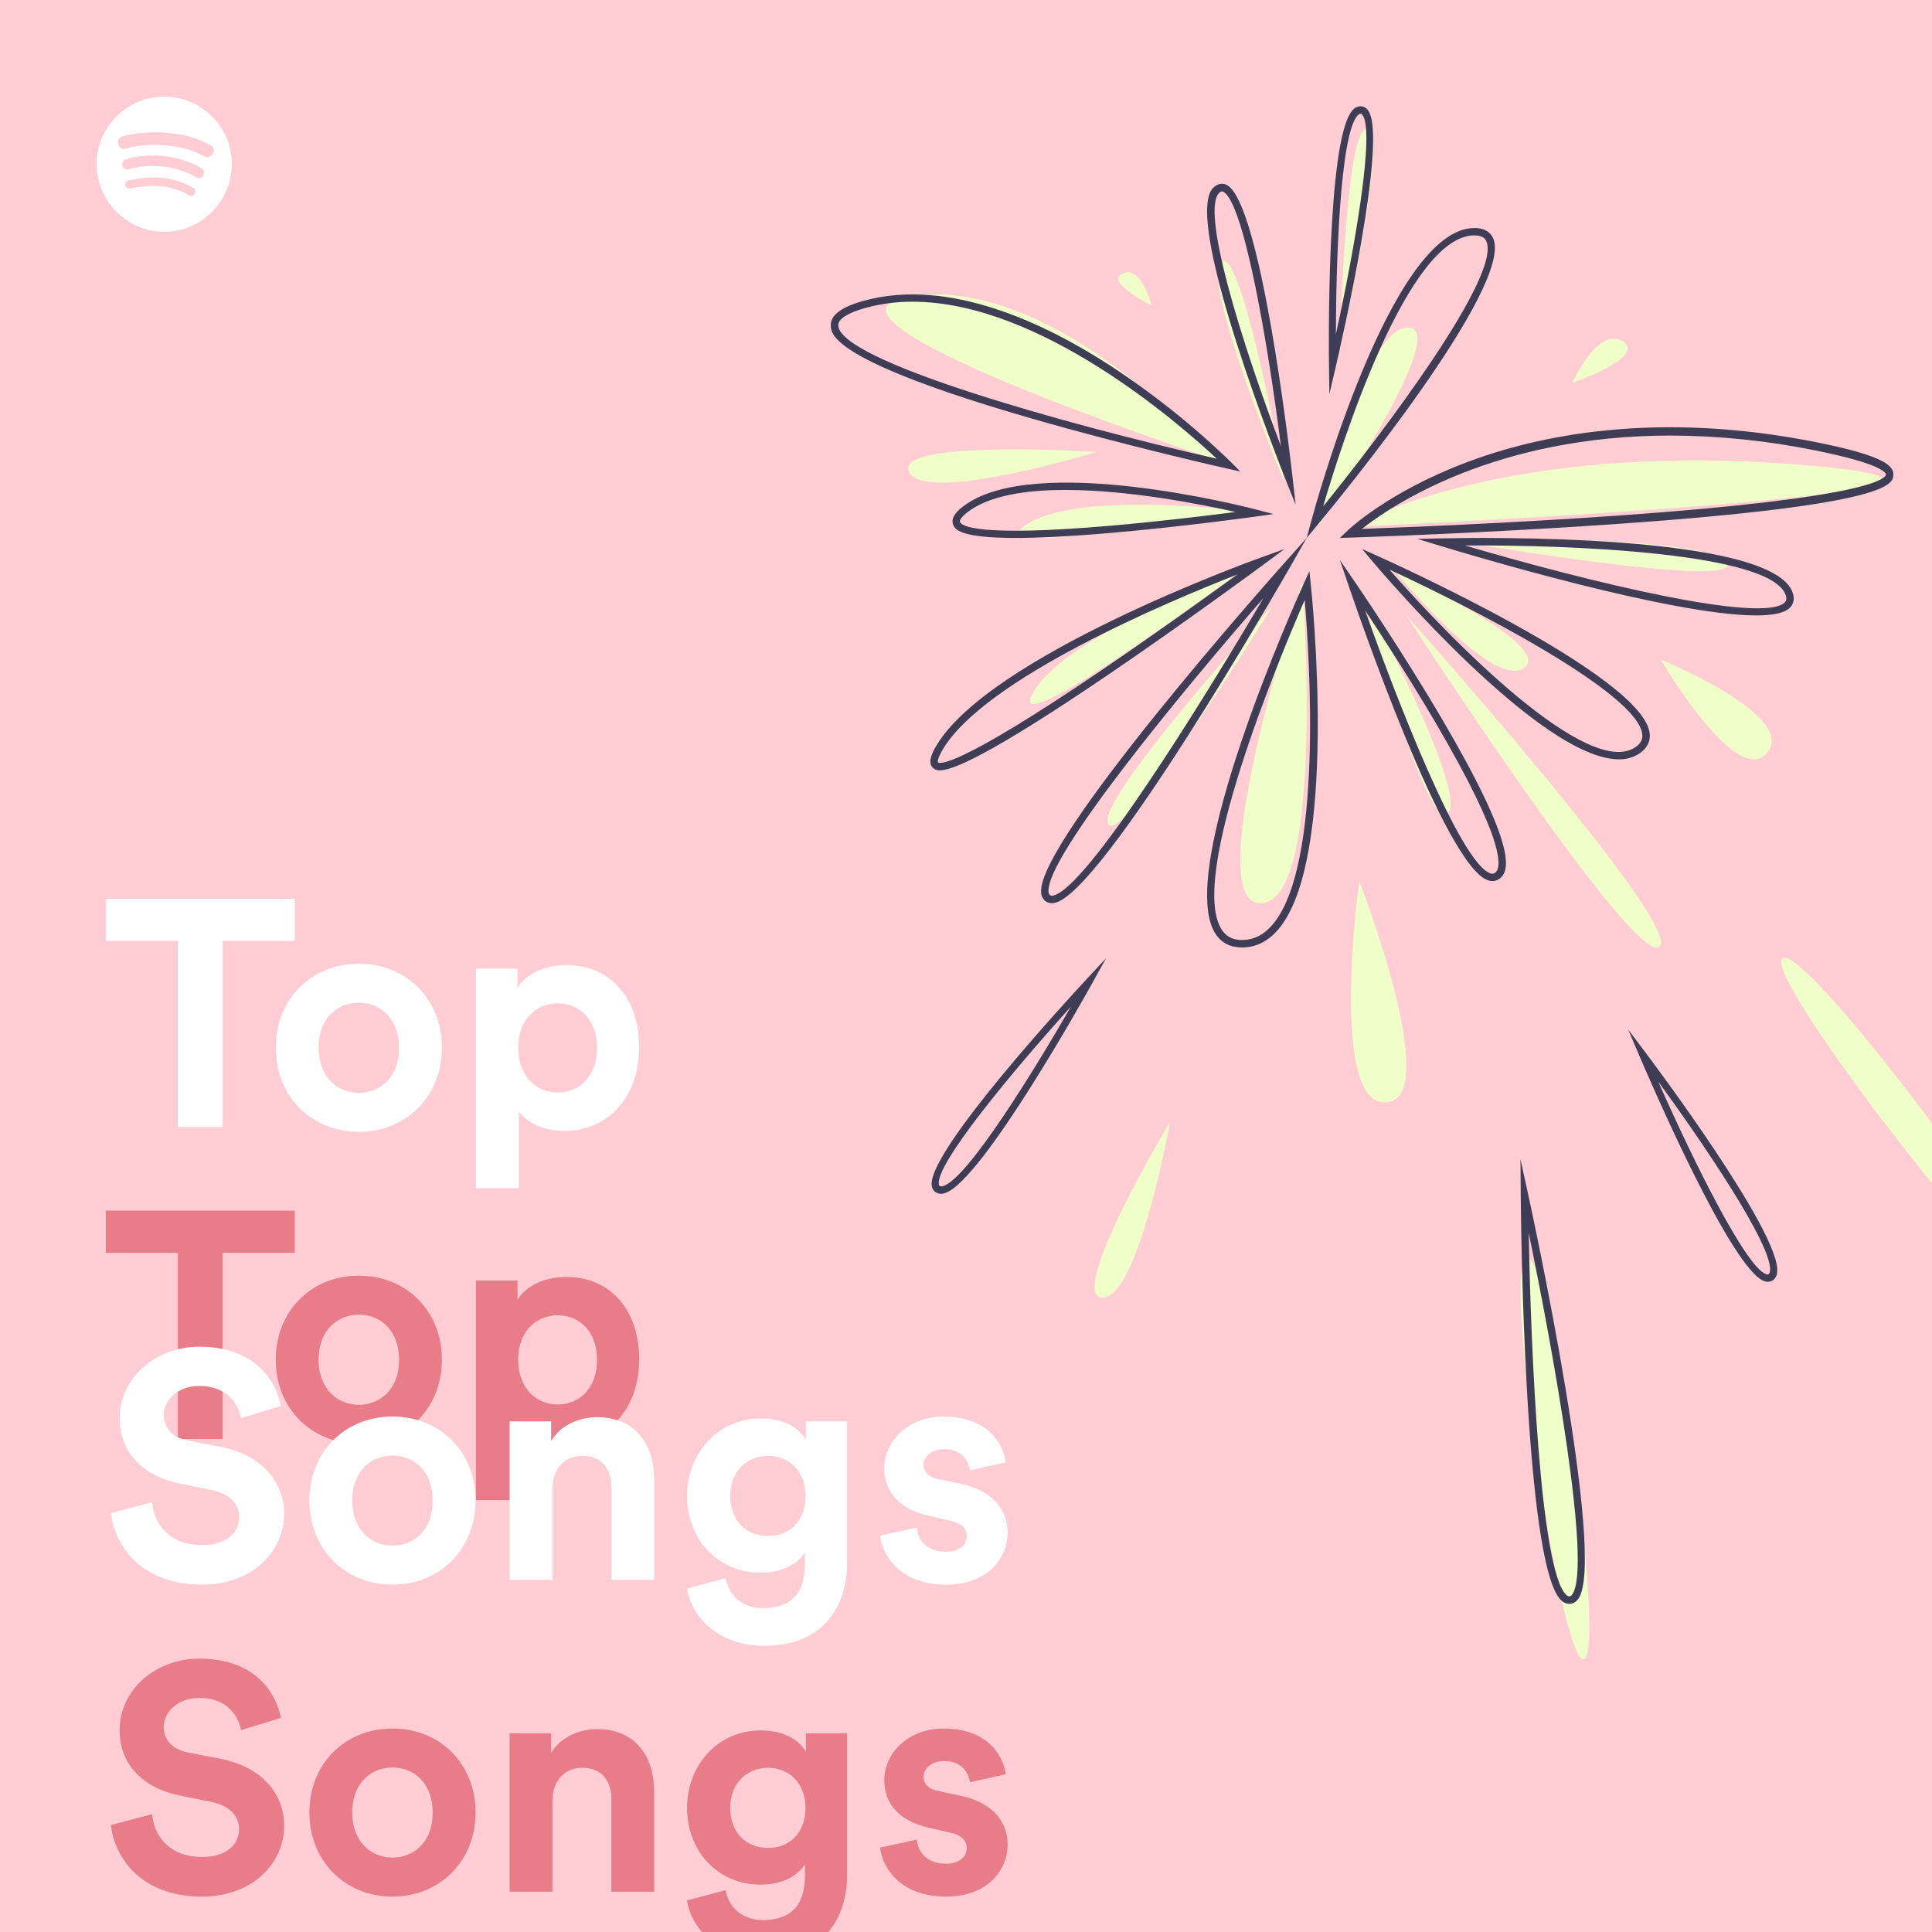<svg width="192" height="192" viewBox="0 0 192 192" fill="none" xmlns="http://www.w3.org/2000/svg">
<g clip-path="url(#clip0_28_4162)">
<rect width="192" height="192" fill="#FFCDD3"/>
<path d="M9.6 16.3C9.6 19.991 12.64 23.04 16.32 23.04C20 23.04 23.04 19.991 23.04 16.3C23.04 12.609 20 9.6 16.32 9.6C12.64 9.6 9.6 12.609 9.6 16.3ZM18.8 19.429C17.24 18.466 15.24 18.226 12.92 18.747C12.36 18.827 12.28 18.025 12.76 17.945C15.32 17.343 17.48 17.624 19.24 18.707C19.68 18.988 19.24 19.67 18.8 19.429ZM19.48 17.624C17.68 16.5 14.92 16.18 12.8 16.822C12.12 17.022 11.88 15.979 12.52 15.819C14.96 15.096 17.96 15.457 20.04 16.741C20.6 17.102 20.04 17.985 19.48 17.624ZM12.48 14.775C11.8 15.016 11.36 13.853 12.12 13.572C14.48 12.85 18.48 12.97 20.96 14.454C21.64 14.816 21 15.939 20.28 15.538C18.12 14.254 14.52 14.133 12.48 14.775Z" fill="white"/>
<path d="M123.26 56.76C123.26 56.76 105.988 63.024 102.675 68.806C99.363 74.588 123.26 56.76 123.26 56.76Z" fill="#F0FFC9"/>
<path d="M93.387 76.558C93.264 76.567 93.14 76.549 93.025 76.506C92.909 76.463 92.804 76.395 92.716 76.308C92.166 75.808 92.616 74.862 93.001 74.194C98.173 65.244 124.178 55.812 125.282 55.415L127.66 54.56L125.624 56.066C125.548 56.122 117.983 61.712 110.239 66.979C98.199 75.167 94.624 76.558 93.387 76.558ZM122.971 57.088C116.143 59.756 97.741 67.469 93.639 74.57C93.093 75.515 93.208 75.752 93.21 75.754C93.32 75.875 94.718 76.63 109.737 66.423C114.972 62.864 120.138 59.148 122.971 57.088Z" fill="#3F3D56"/>
<path d="M123.26 50.756C123.26 50.756 106.86 48.707 101.885 52.208C96.91 55.709 123.26 50.756 123.26 50.756Z" fill="#F0FFC9"/>
<path d="M100.941 53.46C95.3 53.46 94.913 52.574 94.736 52.168C94.381 51.358 95.368 50.594 95.692 50.343C102.686 44.929 123.931 50.4 124.832 50.636L126.56 51.087L124.79 51.335C124.719 51.345 117.6 52.338 110.417 52.959C106.228 53.321 103.173 53.46 100.941 53.46ZM105.884 48.69C101.911 48.69 98.277 49.254 96.144 50.904C95.501 51.402 95.341 51.738 95.407 51.886C95.57 52.26 97.131 53.39 110.353 52.246C115.28 51.82 120.176 51.219 122.777 50.882C119.445 50.13 112.232 48.69 105.884 48.69Z" fill="#3F3D56"/>
<path d="M127.66 47.96C127.66 47.96 119.364 28.047 121.374 26.076C123.384 24.105 127.66 47.96 127.66 47.96Z" fill="#F0FFC9"/>
<path d="M128.76 50.16L127.687 47.471C127.661 47.405 125.035 40.809 122.872 34.018C118.415 20.032 120.242 18.838 120.842 18.446C120.99 18.342 121.164 18.279 121.346 18.264C121.527 18.249 121.71 18.282 121.874 18.36C125.239 19.898 128.118 44.491 128.435 47.29L128.76 50.16ZM121.433 19.023C121.375 19.025 121.319 19.045 121.273 19.08C119.129 20.482 123.476 34.287 127.298 44.336C125.987 33.975 123.573 19.978 121.545 19.051C121.511 19.033 121.472 19.024 121.433 19.023Z" fill="#3F3D56"/>
<path d="M130.96 52.36C130.96 52.36 135.333 32.56 139.913 32.56C144.494 32.56 130.96 52.36 130.96 52.36Z" fill="#F0FFC9"/>
<path d="M129.86 53.46L130.296 51.836C130.615 50.644 138.216 22.66 146.525 22.66C147.665 22.66 148.156 23.19 148.368 23.634C150.583 28.285 132.955 49.732 130.938 52.162L129.86 53.46ZM146.525 23.392C139.893 23.392 133.301 44.168 131.493 50.326C137.441 43.001 149.298 27.3 147.7 23.947C147.635 23.809 147.436 23.392 146.525 23.392Z" fill="#3F3D56"/>
<path d="M134.26 52.36C134.26 52.36 149.199 43.592 179.806 46.268C210.413 48.945 134.26 52.36 134.26 52.36Z" fill="#F0FFC9"/>
<path d="M133.16 53.46L133.949 52.702C134.109 52.549 137.951 48.91 145.649 45.983C152.732 43.289 164.54 40.752 180.566 43.959C187.337 45.315 188.216 46.324 188.158 47.213C188.099 48.092 187.963 50.149 160.91 52.057C147.69 52.989 134.332 53.422 134.199 53.427L133.16 53.46ZM166.022 43.285C148.614 43.285 138.322 50.216 135.338 52.563C138.871 52.436 149.916 52.006 160.866 51.234C186.004 49.462 187.4 47.523 187.424 47.152C187.427 47.113 187.408 46.165 180.437 44.77C175.68 43.8 170.856 43.303 166.022 43.285Z" fill="#3F3D56"/>
<path d="M143.06 53.474C143.06 53.474 170.086 53.123 171.604 55.934C173.123 58.746 143.06 53.474 143.06 53.474Z" fill="#F0FFC9"/>
<path d="M174.525 61.16C166.075 61.16 145.765 55.051 143.069 54.228L140.86 53.554L143.168 53.502C146.554 53.425 176.304 52.927 178.176 58.958C178.397 59.673 178.14 60.131 177.885 60.39C177.353 60.931 176.161 61.16 174.525 61.16ZM145.591 54.21C158.007 57.874 175.248 62.015 177.362 59.867C177.477 59.751 177.592 59.568 177.472 59.18C176.143 54.895 155.852 54.14 145.591 54.21Z" fill="#3F3D56"/>
<path d="M138.66 56.76C138.66 56.76 154.565 64.112 151.457 66.374C148.349 68.635 138.66 56.76 138.66 56.76Z" fill="#F0FFC9"/>
<path d="M160.879 75.459C153.063 75.459 137.148 56.682 136.408 55.804L135.36 54.56L136.845 55.225C137.929 55.71 163.393 67.174 163.95 72.916C164.024 73.677 163.689 74.343 162.982 74.841C162.364 75.263 161.628 75.479 160.879 75.459ZM138.075 56.603C144.22 63.645 157.893 77.519 162.552 74.234C163.049 73.884 163.257 73.488 163.209 72.987C162.808 68.859 146.168 60.346 138.075 56.603Z" fill="#3F3D56"/>
<path d="M165.06 65.56C165.06 65.56 178.64 71.102 175.622 74.796C172.605 78.491 165.06 65.56 165.06 65.56Z" fill="#F0FFC9"/>
<path d="M139.76 61.16C139.76 61.16 167.477 92.194 164.89 94.086C162.303 95.978 139.76 61.16 139.76 61.16Z" fill="#F0FFC9"/>
<path d="M135.36 58.96C135.36 58.96 146.048 78.908 143.867 80.848C141.685 82.787 135.36 58.96 135.36 58.96Z" fill="#F0FFC9"/>
<path d="M148.316 87.56C148.171 87.559 148.026 87.535 147.888 87.489C143.611 86.094 134.991 61.047 134.022 58.196L133.16 55.66L134.677 57.873C134.722 57.939 139.257 64.562 143.281 71.415C150.721 84.083 150.104 86.574 148.993 87.346C148.796 87.485 148.559 87.56 148.316 87.56ZM135.662 60.663C138.806 69.521 145.137 85.82 148.119 86.792C148.192 86.823 148.272 86.835 148.35 86.826C148.429 86.818 148.505 86.79 148.57 86.745C149.18 86.321 149.825 84.014 142.645 71.787C140.097 67.449 137.343 63.202 135.662 60.663Z" fill="#3F3D56"/>
<path d="M129.427 57.86C129.427 57.86 118.896 90.09 125.358 89.758C131.82 89.425 129.427 57.86 129.427 57.86Z" fill="#F0FFC9"/>
<path d="M123.424 94.16C122.286 94.16 121.411 93.716 120.821 92.839C116.637 86.615 129.032 59.169 129.561 58.004L130.127 56.76L130.27 58.118C130.387 59.23 133.071 85.421 126.991 92.418C126.029 93.524 124.886 94.109 123.592 94.157C123.536 94.159 123.48 94.16 123.424 94.16ZM129.661 59.618C127.211 65.241 117.979 87.279 121.439 92.425C121.91 93.127 122.605 93.452 123.564 93.415C124.66 93.375 125.597 92.889 126.429 91.932C131.512 86.083 130.139 65.269 129.661 59.618Z" fill="#3F3D56"/>
<path d="M126.56 60.06C126.56 60.06 108.515 79.847 110.167 81.932C111.818 84.016 126.56 60.06 126.56 60.06Z" fill="#F0FFC9"/>
<path d="M104.532 89.76C104.299 89.764 104.071 89.688 103.886 89.543C103.76 89.44 103.658 89.311 103.585 89.165C103.513 89.018 103.472 88.858 103.466 88.694C103.023 83.628 126.498 57.232 127.497 56.111L129.86 53.46L128.092 56.548C127.338 57.864 109.578 88.791 104.796 89.733C104.709 89.751 104.621 89.76 104.532 89.76ZM125.553 59.444C117.775 68.374 103.895 85.111 104.203 88.628C104.2 88.689 104.211 88.75 104.235 88.807C104.258 88.863 104.294 88.913 104.34 88.954C104.385 88.985 104.437 89.006 104.492 89.014C104.547 89.022 104.602 89.017 104.655 88.999C107.96 88.348 119.505 69.733 125.553 59.444Z" fill="#3F3D56"/>
<path d="M121.06 45.76C121.06 45.76 105.416 27.622 90.949 29.38C76.482 31.138 121.06 45.76 121.06 45.76Z" fill="#F0FFC9"/>
<path d="M123.26 46.86L122.041 46.588C121.943 46.566 112.151 44.373 102.47 41.576C82.645 35.847 82.581 33.213 82.561 32.348C82.535 31.303 83.624 30.496 85.889 29.878C94.296 27.587 103.788 32.1 110.269 36.291C114.621 39.131 118.681 42.376 122.392 45.981L123.26 46.86ZM90.7 29.984C89.143 29.976 87.591 30.176 86.089 30.579C84.278 31.072 83.29 31.694 83.305 32.33C83.39 35.823 105.375 42.05 120.923 45.589C117.247 42.147 103.362 29.984 90.7 29.984Z" fill="#3F3D56"/>
<path d="M108.96 44.919C108.96 44.919 88.875 43.609 90.336 46.883C91.797 50.158 108.96 44.919 108.96 44.919Z" fill="#F0FFC9"/>
<path d="M114.46 30.36C114.46 30.36 113.377 26.315 111.573 27.182C109.769 28.049 114.46 30.36 114.46 30.36Z" fill="#F0FFC9"/>
<path d="M133.16 34.76C133.16 34.76 138.125 12.841 135.875 12.76C133.625 12.68 133.16 34.76 133.16 34.76Z" fill="#F0FFC9"/>
<path d="M132.112 39.16L132.073 36.304C132.061 35.386 131.795 13.8 134.417 10.952C134.518 10.832 134.64 10.736 134.776 10.668C134.912 10.601 135.06 10.564 135.211 10.56C135.356 10.561 135.5 10.598 135.63 10.669C135.76 10.74 135.872 10.843 135.958 10.969C137.976 13.735 133.3 34.078 132.76 36.389L132.112 39.16ZM135.211 11.306C135.176 11.306 135.07 11.306 134.914 11.476C133.182 13.357 132.78 25.871 132.756 33.231C134.676 24.461 136.633 13.107 135.408 11.428C135.388 11.392 135.359 11.361 135.324 11.34C135.29 11.319 135.251 11.307 135.211 11.306Z" fill="#3F3D56"/>
<path d="M109.922 95.223L108.538 97.722C108.093 98.525 97.609 117.395 93.918 118.566C93.772 118.62 93.618 118.643 93.466 118.634C93.314 118.625 93.167 118.584 93.035 118.512C92.909 118.44 92.802 118.336 92.725 118.21C92.648 118.084 92.601 117.939 92.59 117.786C92.211 114.384 106.368 99.045 107.984 97.308L109.922 95.223ZM93.405 117.865C93.435 117.882 93.527 117.934 93.747 117.865C96.184 117.092 102.745 106.428 106.419 100.051C100.399 106.71 93.064 115.595 93.294 117.661C93.294 117.703 93.304 117.743 93.323 117.779C93.343 117.815 93.371 117.844 93.405 117.865Z" fill="#3F3D56"/>
<path d="M161.806 102.313L163.525 104.594C164.078 105.327 177.047 122.584 176.614 126.432C176.604 126.588 176.563 126.738 176.492 126.873C176.422 127.008 176.325 127.125 176.206 127.217C176.088 127.303 175.95 127.357 175.803 127.377C175.656 127.396 175.505 127.379 175.361 127.328C172.099 126.289 163.851 107.115 162.921 104.931L161.806 102.313ZM175.765 126.615C175.793 126.595 175.878 126.532 175.904 126.303C176.19 123.762 169.12 113.429 164.79 107.477C168.423 115.687 173.553 126.003 175.533 126.633C175.572 126.65 175.613 126.658 175.653 126.655C175.694 126.652 175.732 126.638 175.765 126.615Z" fill="#3F3D56"/>
<path d="M156.26 38.06C156.26 38.06 158.755 32.408 161.251 33.916C163.746 35.423 156.26 38.06 156.26 38.06Z" fill="#F0FFC9"/>
<path d="M135.076 87.56C135.076 87.56 132.013 109.935 137.756 109.555C143.498 109.176 135.076 87.56 135.076 87.56Z" fill="#F0FFC9"/>
<path d="M151.795 125.043C149.102 124.996 155.052 165.107 157.361 164.891C159.67 164.676 154.488 125.09 151.795 125.043Z" fill="#F0FFC9"/>
<path d="M177.169 95.214C174.798 96.491 199.621 128.555 201.529 127.237C203.437 125.919 179.541 93.936 177.169 95.214Z" fill="#F0FFC9"/>
<path d="M156.656 159.113C156.486 159.273 156.265 159.369 156.032 159.386C155.869 159.394 155.706 159.367 155.555 159.306C155.403 159.246 155.265 159.154 155.151 159.037C151.425 155.576 151.14 120.253 151.13 118.751L151.105 115.2L151.864 118.677C152.187 120.159 159.75 155.01 156.834 158.916C156.781 158.987 156.722 159.053 156.656 159.113ZM151.922 122.528C152.14 134.368 153.067 156.092 155.653 158.495C155.692 158.542 155.741 158.58 155.796 158.606C155.852 158.631 155.912 158.645 155.973 158.644C156.028 158.637 156.08 158.617 156.126 158.586C156.172 158.556 156.21 158.515 156.237 158.467C158.252 155.768 154.335 134.216 151.922 122.528Z" fill="#3F3D56"/>
<path d="M116.28 111.478C116.28 111.478 105.953 128.754 109.533 128.948C113.114 129.142 116.28 111.478 116.28 111.478Z" fill="#F0FFC9"/>
<g filter="url(#filter0_d_28_4162)">
<path d="M29.296 120.504V116.312H10.512V120.504H17.68V139H22.128V120.504H29.296ZM35.66 135.608C33.58 135.608 31.66 134.072 31.66 131.128C31.66 128.152 33.58 126.648 35.66 126.648C37.739 126.648 39.66 128.152 39.66 131.128C39.66 134.104 37.739 135.608 35.66 135.608ZM35.66 122.776C30.956 122.776 27.404 126.264 27.404 131.128C27.404 135.96 30.956 139.48 35.66 139.48C40.364 139.48 43.916 135.96 43.916 131.128C43.916 126.264 40.364 122.776 35.66 122.776ZM51.557 145.08V137.464C52.325 138.52 53.925 139.384 56.101 139.384C60.549 139.384 63.525 135.864 63.525 131.096C63.525 126.424 60.869 122.904 56.261 122.904C53.893 122.904 52.133 123.96 51.429 125.176V123.256H47.301V145.08H51.557ZM59.333 131.128C59.333 133.944 57.605 135.576 55.429 135.576C53.253 135.576 51.493 133.912 51.493 131.128C51.493 128.344 53.253 126.712 55.429 126.712C57.605 126.712 59.333 128.344 59.333 131.128ZM27.92 166.72C27.408 164.16 25.296 160.832 19.792 160.832C15.504 160.832 11.888 163.904 11.888 167.936C11.888 171.36 14.224 173.696 17.84 174.432L21.008 175.072C22.768 175.424 23.76 176.448 23.76 177.76C23.76 179.36 22.448 180.544 20.08 180.544C16.88 180.544 15.312 178.528 15.12 176.288L11.024 177.376C11.376 180.608 14.032 184.48 20.048 184.48C25.328 184.48 28.24 180.96 28.24 177.472C28.24 174.272 26.032 171.584 21.904 170.784L18.736 170.176C17.072 169.856 16.272 168.864 16.272 167.616C16.272 166.112 17.68 164.736 19.824 164.736C22.704 164.736 23.728 166.688 23.952 167.936L27.92 166.72ZM39.003 180.608C36.923 180.608 35.003 179.072 35.003 176.128C35.003 173.152 36.923 171.648 39.003 171.648C41.083 171.648 43.003 173.152 43.003 176.128C43.003 179.104 41.083 180.608 39.003 180.608ZM39.003 167.776C34.299 167.776 30.747 171.264 30.747 176.128C30.747 180.96 34.299 184.48 39.003 184.48C43.707 184.48 47.259 180.96 47.259 176.128C47.259 171.264 43.707 167.776 39.003 167.776ZM54.901 174.944C54.901 173.12 55.989 171.68 57.845 171.68C59.893 171.68 60.757 173.056 60.757 174.816V184H65.013V174.08C65.013 170.624 63.221 167.84 59.317 167.84C57.621 167.84 55.733 168.576 54.773 170.208V168.256H50.645V184H54.901V174.944ZM68.279 184.864C68.727 187.872 71.607 190.56 75.927 190.56C81.847 190.56 84.183 186.624 84.183 182.304V168.256H80.087V170.112C79.543 169.056 78.103 167.968 75.607 167.968C71.287 167.968 68.279 171.488 68.279 175.648C68.279 180.064 71.415 183.296 75.607 183.296C77.879 183.296 79.351 182.304 79.991 181.28V182.432C79.991 185.472 78.487 186.816 75.799 186.816C73.783 186.816 72.407 185.568 72.119 183.84L68.279 184.864ZM76.343 179.648C74.135 179.648 72.567 178.112 72.567 175.648C72.567 173.216 74.231 171.68 76.343 171.68C78.391 171.68 80.055 173.216 80.055 175.648C80.055 178.08 78.519 179.648 76.343 179.648ZM87.464 179.616C87.656 181.408 89.288 184.48 94.024 184.48C98.152 184.48 100.136 181.856 100.136 179.296C100.136 176.992 98.568 175.104 95.464 174.464L93.224 173.984C92.36 173.824 91.784 173.344 91.784 172.576C91.784 171.68 92.68 171.008 93.8 171.008C95.592 171.008 96.264 172.192 96.392 173.12L99.944 172.32C99.752 170.624 98.248 167.776 93.768 167.776C90.376 167.776 87.88 170.112 87.88 172.928C87.88 175.136 89.256 176.96 92.296 177.632L94.376 178.112C95.592 178.368 96.072 178.944 96.072 179.648C96.072 180.48 95.4 181.216 93.992 181.216C92.136 181.216 91.208 180.064 91.112 178.816L87.464 179.616Z" fill="#E87C89"/>
</g>
<path d="M29.296 93.504V89.312H10.512V93.504H17.68V112H22.128V93.504H29.296ZM35.66 108.608C33.58 108.608 31.66 107.072 31.66 104.128C31.66 101.152 33.58 99.648 35.66 99.648C37.739 99.648 39.66 101.152 39.66 104.128C39.66 107.104 37.739 108.608 35.66 108.608ZM35.66 95.776C30.956 95.776 27.404 99.264 27.404 104.128C27.404 108.96 30.956 112.48 35.66 112.48C40.364 112.48 43.916 108.96 43.916 104.128C43.916 99.264 40.364 95.776 35.66 95.776ZM51.557 118.08V110.464C52.325 111.52 53.925 112.384 56.101 112.384C60.549 112.384 63.525 108.864 63.525 104.096C63.525 99.424 60.869 95.904 56.261 95.904C53.893 95.904 52.133 96.96 51.429 98.176V96.256H47.301V118.08H51.557ZM59.333 104.128C59.333 106.944 57.605 108.576 55.429 108.576C53.253 108.576 51.493 106.912 51.493 104.128C51.493 101.344 53.253 99.712 55.429 99.712C57.605 99.712 59.333 101.344 59.333 104.128ZM27.92 139.72C27.408 137.16 25.296 133.832 19.792 133.832C15.504 133.832 11.888 136.904 11.888 140.936C11.888 144.36 14.224 146.696 17.84 147.432L21.008 148.072C22.768 148.424 23.76 149.448 23.76 150.76C23.76 152.36 22.448 153.544 20.08 153.544C16.88 153.544 15.312 151.528 15.12 149.288L11.024 150.376C11.376 153.608 14.032 157.48 20.048 157.48C25.328 157.48 28.24 153.96 28.24 150.472C28.24 147.272 26.032 144.584 21.904 143.784L18.736 143.176C17.072 142.856 16.272 141.864 16.272 140.616C16.272 139.112 17.68 137.736 19.824 137.736C22.704 137.736 23.728 139.688 23.952 140.936L27.92 139.72ZM39.003 153.608C36.923 153.608 35.003 152.072 35.003 149.128C35.003 146.152 36.923 144.648 39.003 144.648C41.083 144.648 43.003 146.152 43.003 149.128C43.003 152.104 41.083 153.608 39.003 153.608ZM39.003 140.776C34.299 140.776 30.747 144.264 30.747 149.128C30.747 153.96 34.299 157.48 39.003 157.48C43.707 157.48 47.259 153.96 47.259 149.128C47.259 144.264 43.707 140.776 39.003 140.776ZM54.901 147.944C54.901 146.12 55.989 144.68 57.845 144.68C59.893 144.68 60.757 146.056 60.757 147.816V157H65.013V147.08C65.013 143.624 63.221 140.84 59.317 140.84C57.621 140.84 55.733 141.576 54.773 143.208V141.256H50.645V157H54.901V147.944ZM68.279 157.864C68.727 160.872 71.607 163.56 75.927 163.56C81.847 163.56 84.183 159.624 84.183 155.304V141.256H80.087V143.112C79.543 142.056 78.103 140.968 75.607 140.968C71.287 140.968 68.279 144.488 68.279 148.648C68.279 153.064 71.415 156.296 75.607 156.296C77.879 156.296 79.351 155.304 79.991 154.28V155.432C79.991 158.472 78.487 159.816 75.799 159.816C73.783 159.816 72.407 158.568 72.119 156.84L68.279 157.864ZM76.343 152.648C74.135 152.648 72.567 151.112 72.567 148.648C72.567 146.216 74.231 144.68 76.343 144.68C78.391 144.68 80.055 146.216 80.055 148.648C80.055 151.08 78.519 152.648 76.343 152.648ZM87.464 152.616C87.656 154.408 89.288 157.48 94.024 157.48C98.152 157.48 100.136 154.856 100.136 152.296C100.136 149.992 98.568 148.104 95.464 147.464L93.224 146.984C92.36 146.824 91.784 146.344 91.784 145.576C91.784 144.68 92.68 144.008 93.8 144.008C95.592 144.008 96.264 145.192 96.392 146.12L99.944 145.32C99.752 143.624 98.248 140.776 93.768 140.776C90.376 140.776 87.88 143.112 87.88 145.928C87.88 148.136 89.256 149.96 92.296 150.632L94.376 151.112C95.592 151.368 96.072 151.944 96.072 152.648C96.072 153.48 95.4 154.216 93.992 154.216C92.136 154.216 91.208 153.064 91.112 151.816L87.464 152.616Z" fill="white"/>
</g>
<defs>
<filter id="filter0_d_28_4162" x="-89.488" y="20.312" width="289.624" height="274.248" filterUnits="userSpaceOnUse" color-interpolation-filters="sRGB">
<feFlood flood-opacity="0" result="BackgroundImageFix"/>
<feColorMatrix in="SourceAlpha" type="matrix" values="0 0 0 0 0 0 0 0 0 0 0 0 0 0 0 0 0 0 127 0" result="hardAlpha"/>
<feOffset dy="4"/>
<feGaussianBlur stdDeviation="50"/>
<feComposite in2="hardAlpha" operator="out"/>
<feColorMatrix type="matrix" values="0 0 0 0 0 0 0 0 0 0 0 0 0 0 0 0 0 0 0.5 0"/>
<feBlend mode="normal" in2="BackgroundImageFix" result="effect1_dropShadow_28_4162"/>
<feBlend mode="normal" in="SourceGraphic" in2="effect1_dropShadow_28_4162" result="shape"/>
</filter>
<clipPath id="clip0_28_4162">
<rect width="192" height="192" fill="white"/>
</clipPath>
</defs>
</svg>
